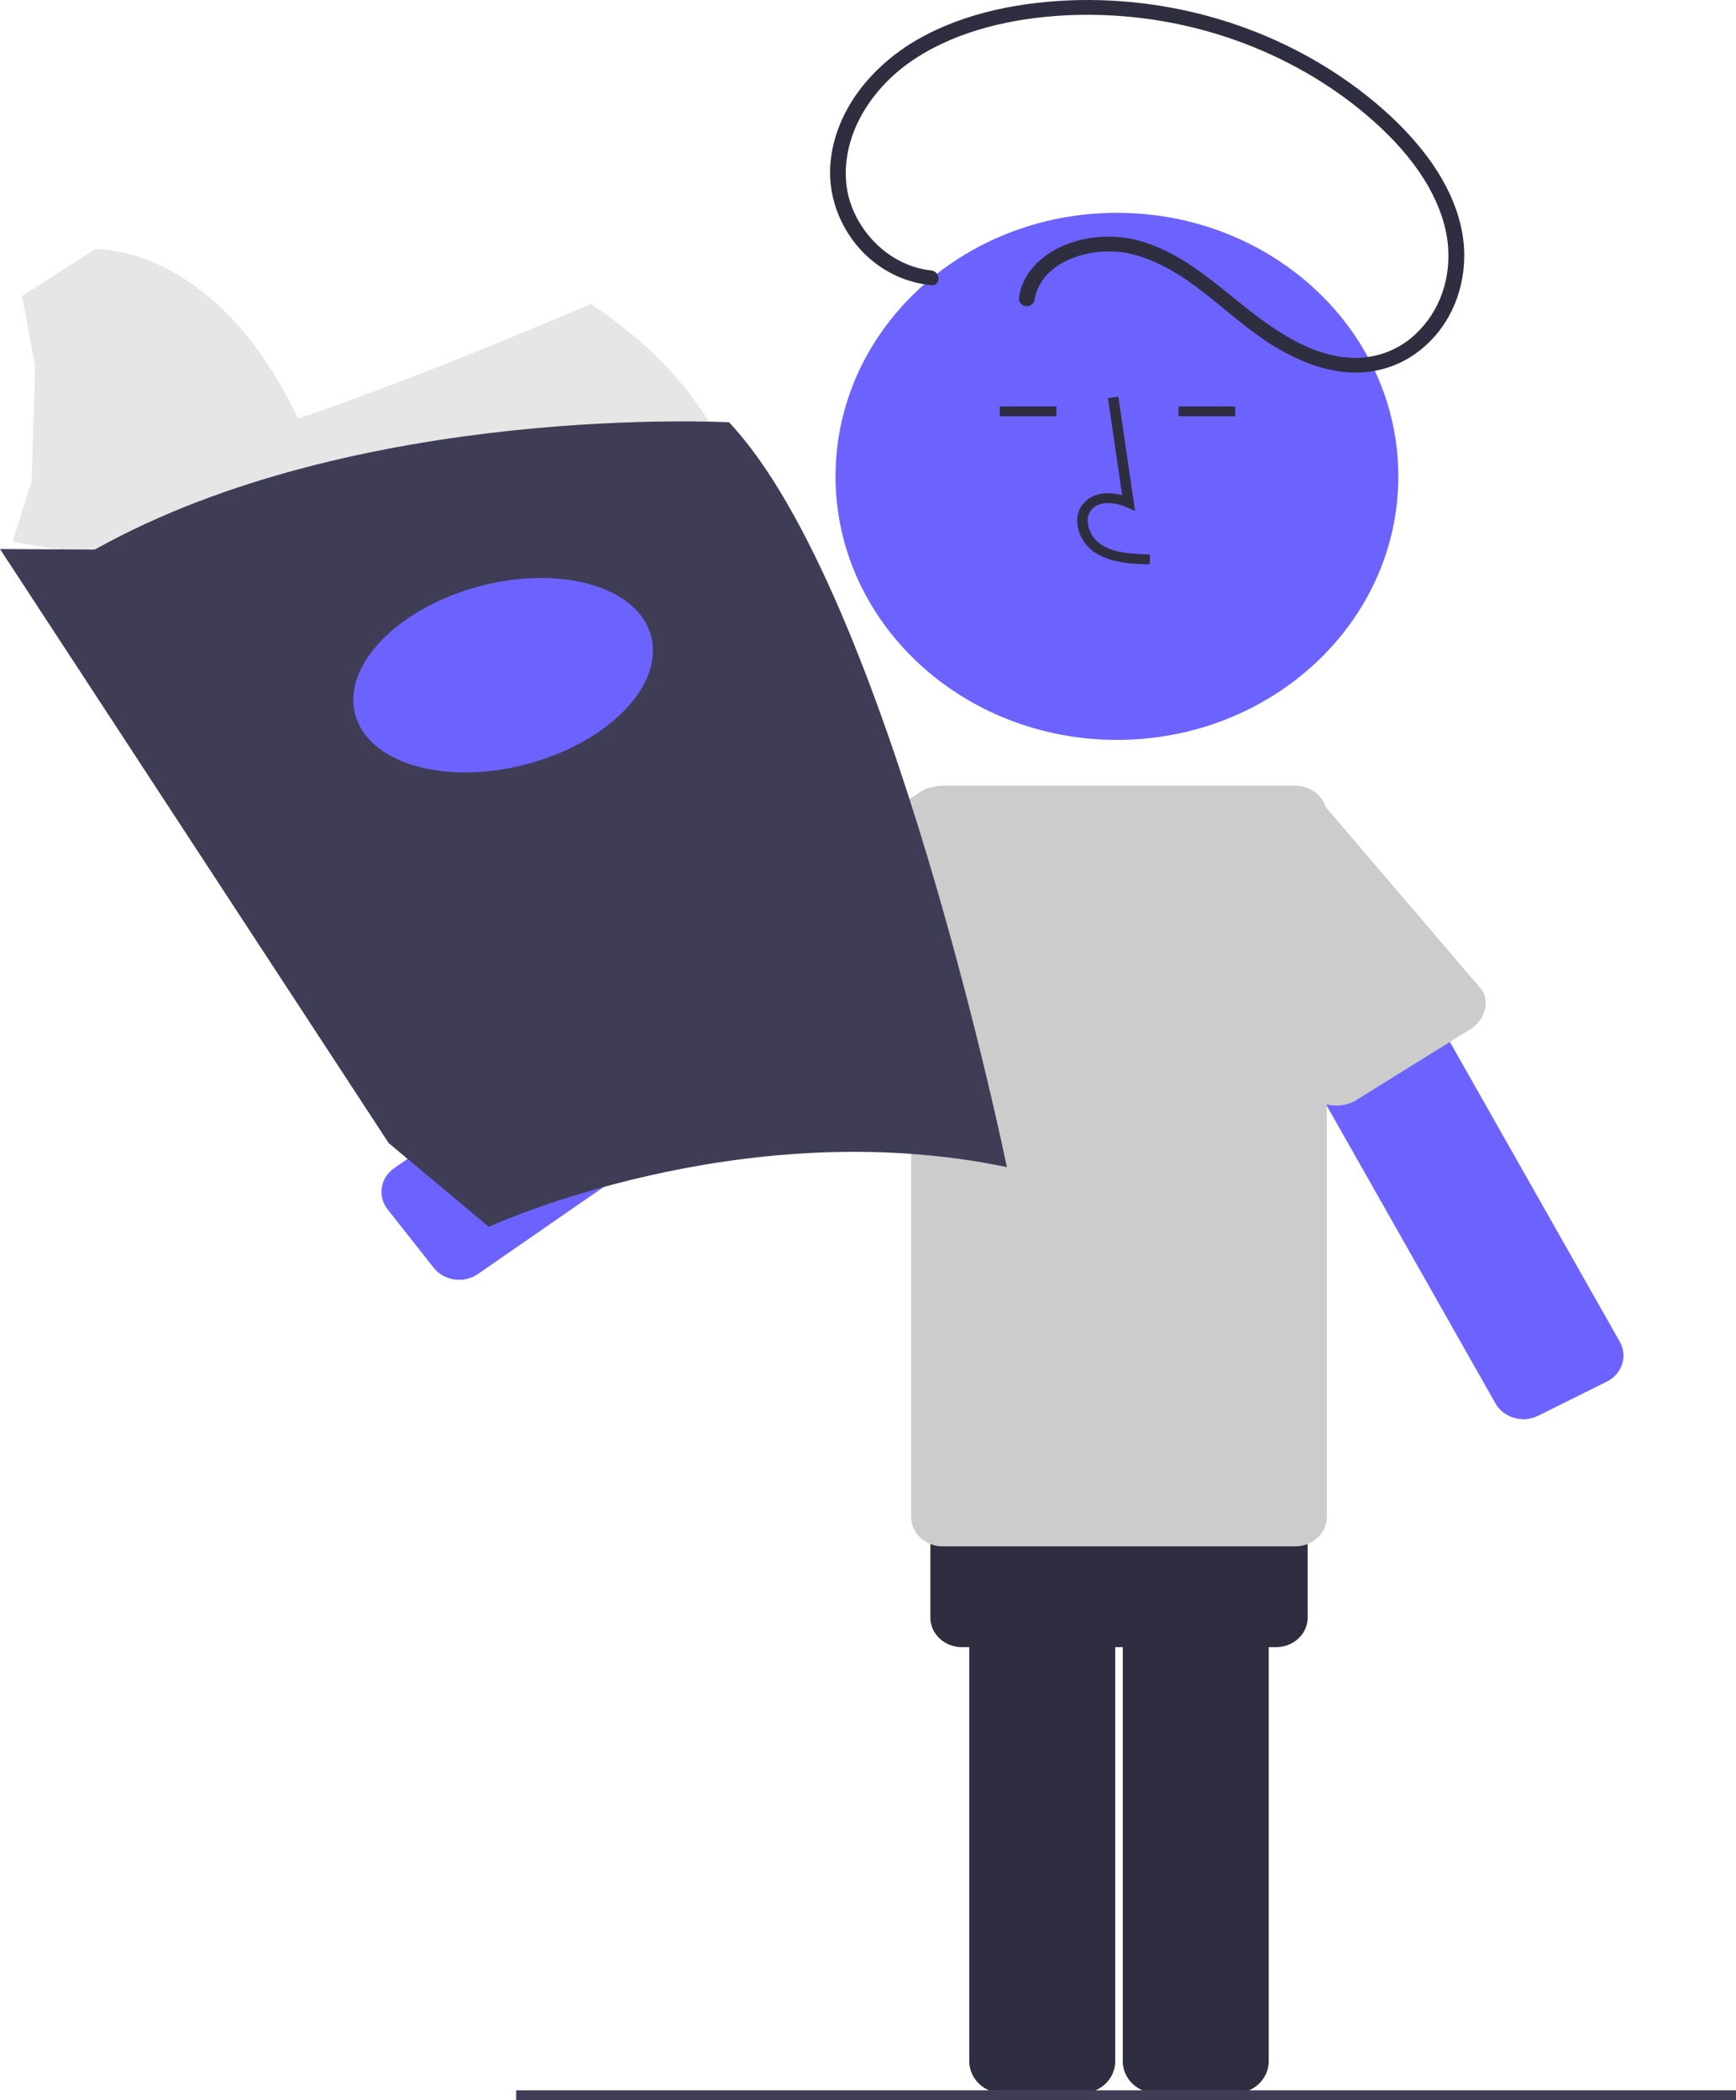 <svg width="172" height="208" viewBox="0 0 172 208" fill="none" xmlns="http://www.w3.org/2000/svg">
<path d="M111.242 204.158V144.164C111.243 143.324 111.6 142.518 112.235 141.924C112.869 141.329 113.73 140.995 114.628 140.994H122.317C123.214 140.995 124.075 141.329 124.71 141.924C125.345 142.518 125.702 143.324 125.703 144.164V204.158C125.702 204.998 125.345 205.804 124.71 206.398C124.075 206.992 123.214 207.327 122.317 207.328H114.628C113.73 207.327 112.869 206.992 112.235 206.398C111.6 205.804 111.243 204.998 111.242 204.158V204.158Z" fill="#2F2E41"/>
<path d="M96.034 204.158V144.164C96.035 143.324 96.392 142.518 97.027 141.924C97.662 141.329 98.523 140.995 99.42 140.994H107.109C108.007 140.995 108.868 141.329 109.502 141.924C110.137 142.518 110.494 143.324 110.495 144.164V204.158C110.494 204.998 110.137 205.804 109.502 206.398C108.868 206.992 108.007 207.327 107.109 207.328H99.42C98.523 207.327 97.662 206.992 97.027 206.398C96.392 205.804 96.035 204.998 96.034 204.158V204.158Z" fill="#2F2E41"/>
<path d="M126.434 124.357H95.303C93.577 124.357 92.177 125.668 92.177 127.284V160.206C92.177 161.822 93.577 163.132 95.303 163.132H126.434C128.16 163.132 129.56 161.822 129.56 160.206V127.284C129.56 125.668 128.16 124.357 126.434 124.357Z" fill="#2F2E41"/>
<path d="M38.406 119.779L42.975 125.567C44.002 126.867 45.959 127.142 47.347 126.181L98.882 90.524C100.271 89.564 100.564 87.731 99.538 86.432L94.969 80.643C93.942 79.343 91.985 79.068 90.597 80.029L39.062 115.686C37.673 116.647 37.38 118.479 38.406 119.779Z" fill="#6C63FF"/>
<path d="M126.22 78.677L119.429 82.051C117.904 82.808 117.324 84.58 118.133 86.007L148.173 139.001C148.982 140.428 150.874 140.971 152.399 140.214L159.19 136.84C160.715 136.082 161.295 134.311 160.486 132.883L130.446 79.89C129.637 78.462 127.745 77.919 126.22 78.677Z" fill="#6C63FF"/>
<path d="M145.26 102.196L134.168 109.08C132.473 109.922 130.443 109.447 129.633 108.02L117.383 86.409C116.574 84.982 117.292 83.142 118.987 82.3L126.537 78.549C128.232 77.707 130.262 78.181 131.072 79.609L146.864 98.086C147.673 99.514 146.955 101.354 145.26 102.196Z" fill="#CCCCCC"/>
<path d="M69.672 95.865L76.881 104.829C77.449 105.394 78.233 105.726 79.061 105.751C79.89 105.775 80.695 105.491 81.299 104.96L100.353 88.216C100.958 87.685 101.312 86.951 101.338 86.175C101.365 85.4 101.061 84.646 100.493 84.08L95.231 78.832C94.664 78.266 93.88 77.934 93.051 77.91C92.223 77.885 91.418 78.17 90.813 78.701L69.812 91.729C69.207 92.26 68.853 92.994 68.827 93.77C68.8 94.546 69.104 95.299 69.672 95.865V95.865Z" fill="#CCCCCC"/>
<path d="M128.336 77.814H93.401C91.675 77.814 90.275 79.124 90.275 80.74V150.225C90.275 151.841 91.675 153.151 93.401 153.151H128.336C130.062 153.151 131.462 151.841 131.462 150.225V80.74C131.462 79.124 130.062 77.814 128.336 77.814Z" fill="#CCCCCC"/>
<path d="M110.664 73.279C126.062 73.279 138.545 61.594 138.545 47.178C138.545 32.763 126.062 21.077 110.664 21.077C95.267 21.077 82.784 32.763 82.784 47.178C82.784 61.594 95.267 73.279 110.664 73.279Z" fill="#6C63FF"/>
<path d="M113.914 55.893C112.191 55.848 110.048 55.792 108.398 54.663C107.906 54.313 107.502 53.866 107.214 53.355C106.926 52.843 106.761 52.279 106.731 51.701C106.701 51.291 106.773 50.879 106.941 50.499C107.109 50.119 107.369 49.781 107.7 49.51C108.562 48.828 109.821 48.667 111.179 49.042L109.772 39.421L110.805 39.289L112.458 50.599L111.596 50.228C110.597 49.799 109.225 49.581 108.372 50.255C108.163 50.431 108 50.65 107.896 50.895C107.792 51.14 107.75 51.404 107.772 51.667C107.797 52.097 107.921 52.517 108.135 52.898C108.349 53.279 108.648 53.612 109.012 53.875C110.296 54.754 112.005 54.867 113.944 54.918L113.914 55.893Z" fill="#2F2E41"/>
<path d="M104.668 40.251H99.057V41.226H104.668V40.251Z" fill="#2F2E41"/>
<path d="M122.38 40.251H116.768V41.226H122.38V40.251Z" fill="#2F2E41"/>
<path d="M92.246 26.782C87.728 26.299 84.228 22.246 83.844 18.133C83.386 13.241 86.43 8.594 90.605 5.848C94.972 2.977 100.412 1.778 105.676 1.514C115.944 1.036 126.036 4.15 133.988 10.251C137.932 13.318 141.616 17.224 143.012 21.943C144.225 26.041 143.238 30.683 139.717 33.553C138.846 34.257 137.829 34.784 136.73 35.1C135.631 35.417 134.473 35.517 133.331 35.395C130.599 35.129 128.078 33.784 125.897 32.299C121.653 29.41 118.169 25.386 112.998 23.876C109.207 22.769 104.287 23.744 101.97 26.953C101.444 27.688 101.104 28.525 100.974 29.401C100.926 29.588 100.956 29.785 101.057 29.952C101.158 30.119 101.324 30.244 101.519 30.301C101.719 30.351 101.932 30.326 102.112 30.23C102.292 30.134 102.424 29.976 102.481 29.79C103.089 25.747 108.399 24.239 112.125 25.162C117.557 26.508 121.204 31.047 125.661 33.93C128.005 35.446 130.67 36.658 133.544 36.876C136.022 37.058 138.481 36.35 140.422 34.898C144.23 32.083 145.686 27.241 144.844 22.882C143.869 17.834 140.24 13.508 136.258 10.158C128.186 3.44 117.706 -0.185 106.907 0.007C101.398 0.126 95.651 1.19 90.906 3.916C86.303 6.559 82.746 10.982 82.281 16.124C81.871 20.649 84.465 25.382 88.916 27.365C89.966 27.83 91.092 28.128 92.246 28.245C93.244 28.351 93.236 26.887 92.246 26.782H92.246Z" fill="#2F2E41"/>
<path d="M58.533 30.101C58.533 30.101 42.822 36.934 29.527 41.465C21.277 24.029 9.391 24.682 9.391 24.682L2.185 29.327L3.485 36.294L3.13 47.685L1.24 53.657L3.953 54.116L5.485 54.376L5.716 54.18C5.333 55.598 5.179 57.062 5.257 58.523L73.417 48.57C73.417 48.57 71.054 38.285 58.533 30.101Z" fill="#E6E6E6"/>
<path d="M99.76 115.588C73.181 110.058 48.433 121.504 48.433 121.504L48.365 121.448L38.51 113.21L0 54.376L9.391 54.431C35.498 39.833 72.236 41.824 72.236 41.824C88.065 58.633 99.76 115.588 99.76 115.588Z" fill="#3F3D56"/>
<path d="M52.691 75.542C60.737 73.232 65.988 67.477 64.419 62.689C62.85 57.901 55.056 55.892 47.01 58.203C38.964 60.513 33.713 66.268 35.282 71.056C36.85 75.844 44.645 77.853 52.691 75.542Z" fill="#6C63FF"/>
<path d="M172 207.025H51.143V208H172V207.025Z" fill="#3F3D56"/>
</svg>
